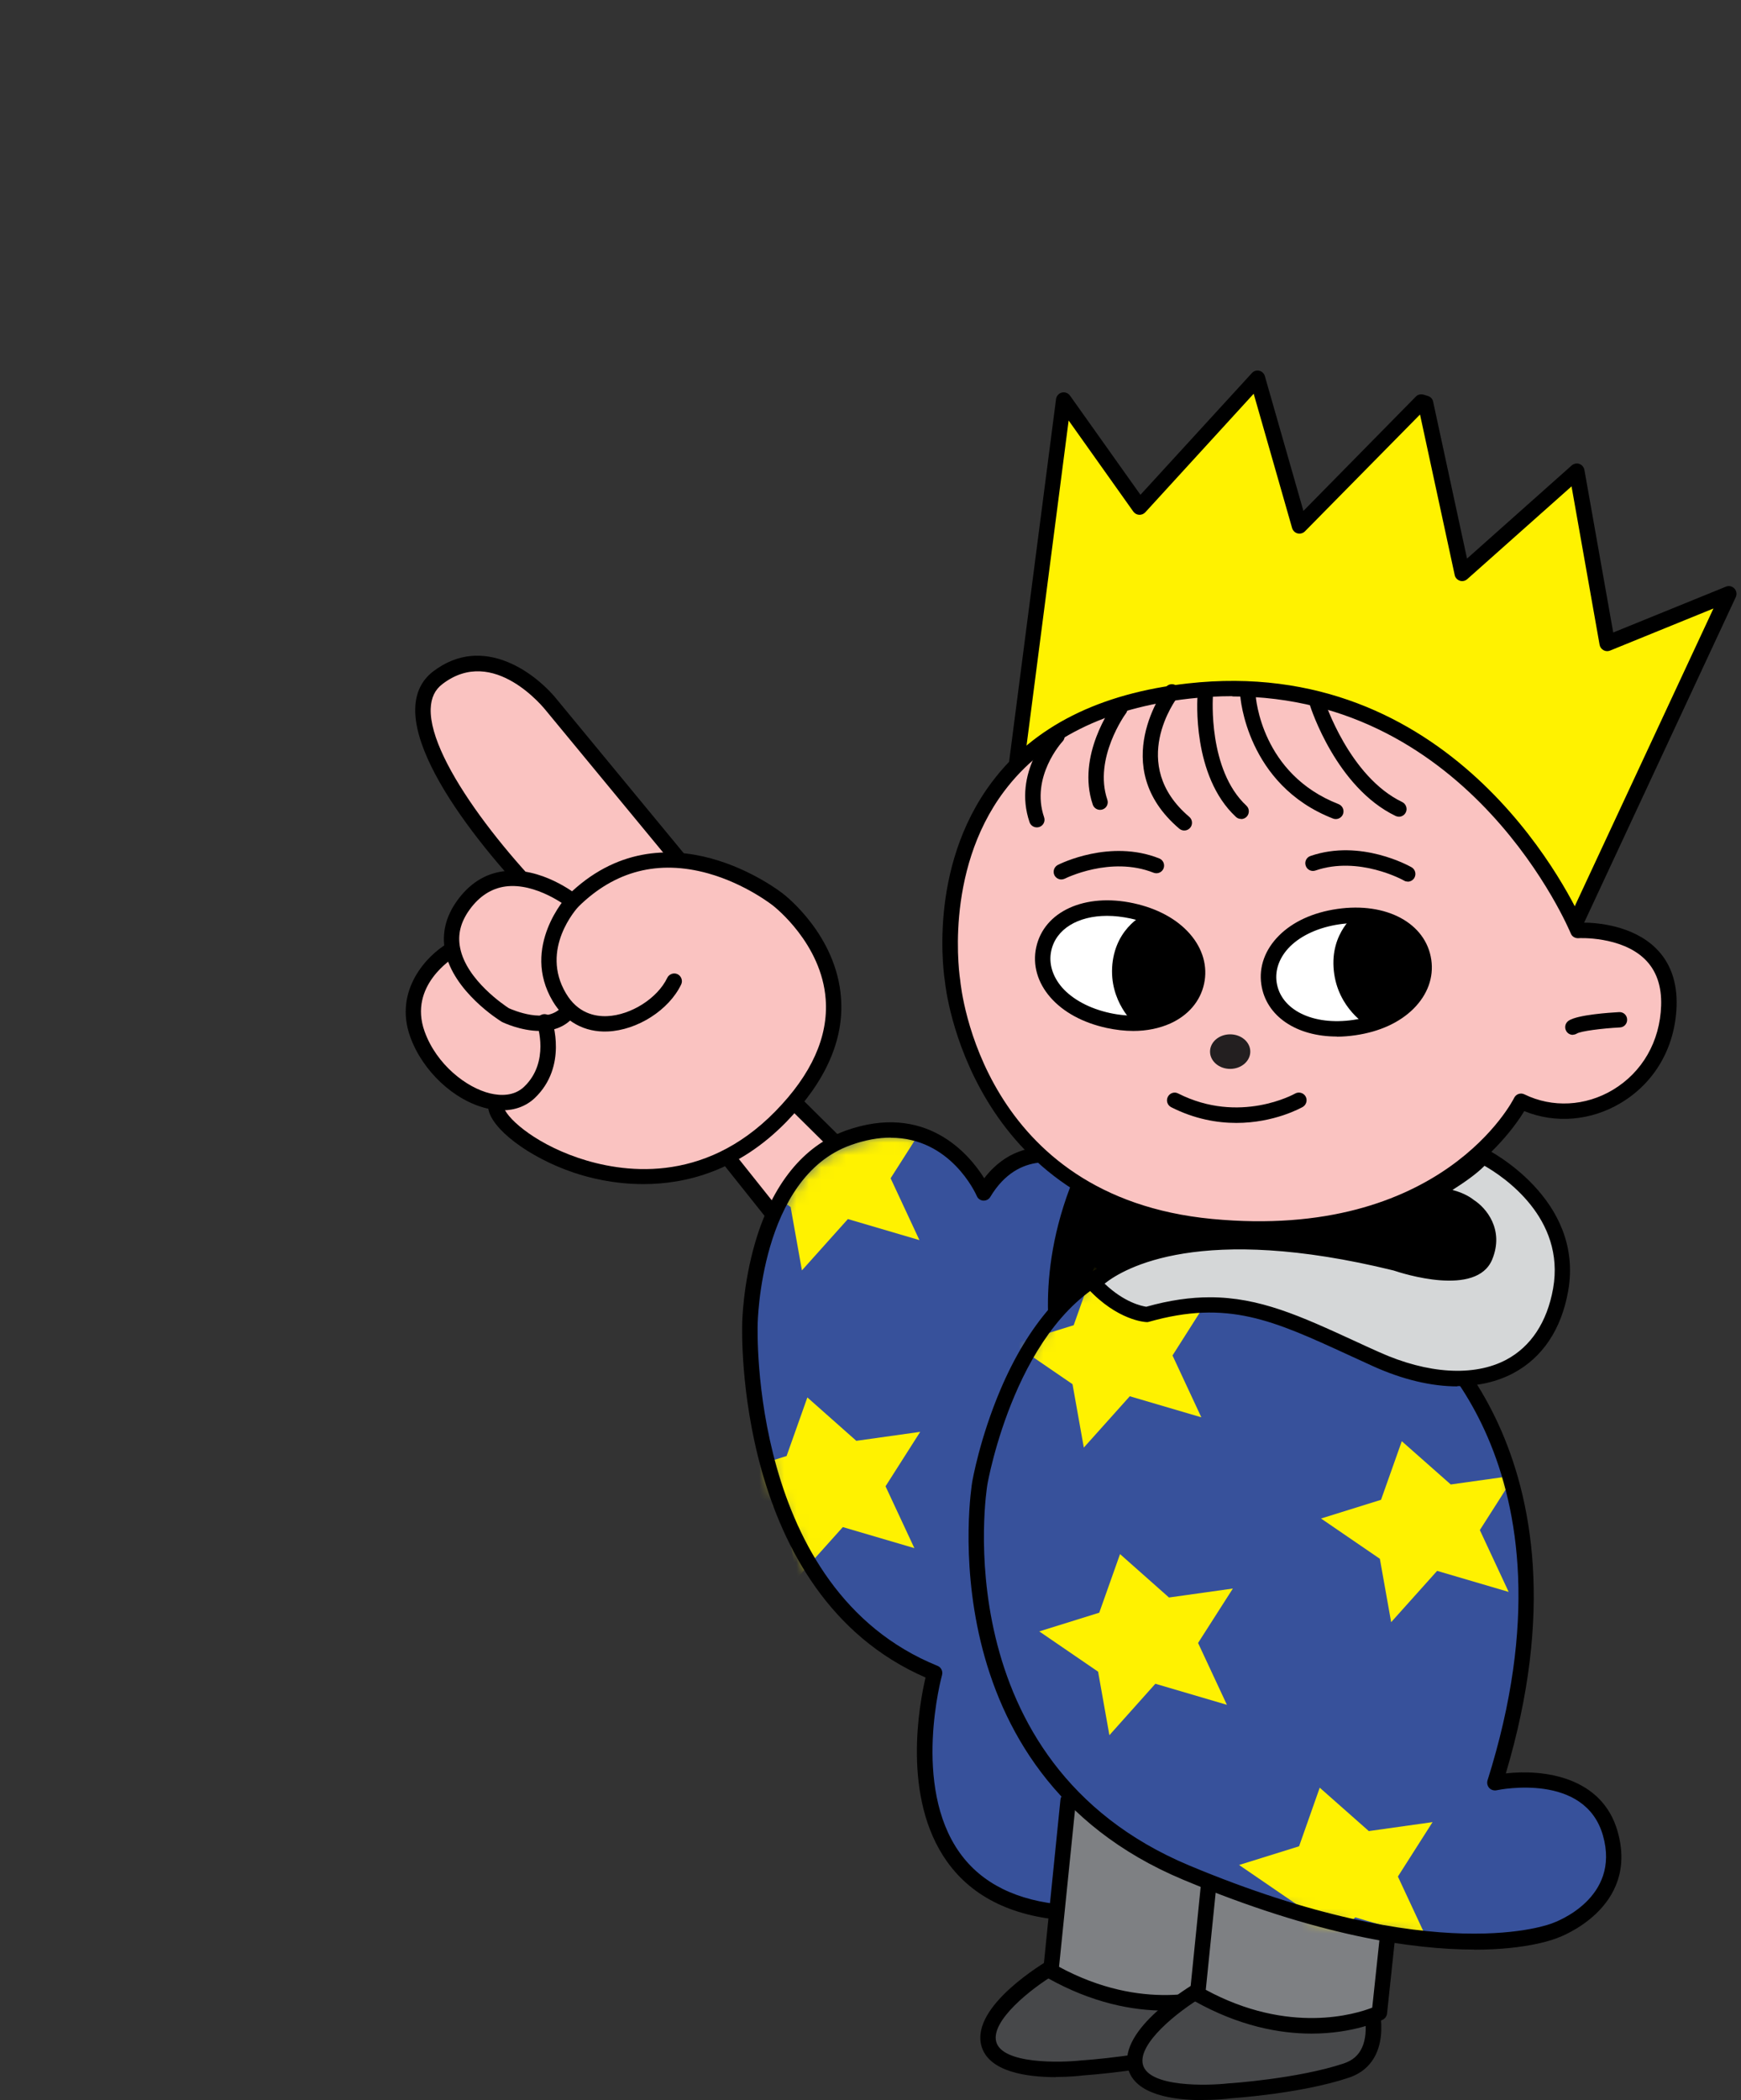 <svg width="141" height="170" viewBox="0 0 141 170" fill="none" xmlns="http://www.w3.org/2000/svg">
<rect x="0" y="0" width="141" height="170" fill="#333333" stroke="none"/>
<g clip-path="url(#clip0_3627_44270)">
<path d="M92.33 116.873C92.182 116.81 61.255 86.187 61.255 86.187C61.255 86.187 63.421 82.002 59.751 80.54C56.081 79.078 55.324 82.906 55.324 82.906C55.324 82.906 54.882 84.904 57.459 86.156L56.102 90.11L87.03 128.903L92.34 116.862L92.33 116.873Z" fill="#FAC3C1"/>
<path d="M87.031 129.545C86.842 129.545 86.663 129.461 86.547 129.313L55.62 90.52C55.483 90.352 55.451 90.131 55.514 89.931L56.703 86.482C54.263 85.02 54.705 82.896 54.726 82.79C54.736 82.727 55.125 80.824 56.661 79.983C57.597 79.467 58.711 79.467 59.984 79.983C61.13 80.435 61.898 81.171 62.276 82.17C62.834 83.663 62.318 85.304 62.013 86.061C72.529 96.461 91.984 115.716 92.741 116.4C92.952 116.568 93.036 116.873 92.92 117.136L87.609 129.177C87.525 129.376 87.336 129.513 87.115 129.545C87.084 129.545 87.063 129.545 87.031 129.545ZM56.797 90.004L86.873 127.725L91.595 117.01C90.217 115.695 84.602 110.174 60.825 86.639C60.636 86.45 60.583 86.156 60.709 85.914C60.709 85.893 61.645 84.052 61.099 82.601C60.846 81.939 60.331 81.455 59.521 81.139C58.606 80.782 57.849 80.761 57.25 81.076C56.23 81.634 55.935 83.032 55.935 83.043C55.925 83.116 55.662 84.61 57.733 85.609C58.017 85.745 58.154 86.071 58.049 86.376L56.797 90.004Z" fill="black"/>
<path d="M82.289 62.169L86.148 32.387L92.311 41.052L101.838 30.62L105.256 42.567L115.12 32.555L115.457 32.66L118.433 46.405L127.697 38.15L130.169 52.073L140.001 48.066L127.319 75.282L82.289 62.169Z" fill="#FFF200"/>
<path d="M127.318 75.913C127.265 75.913 127.202 75.913 127.139 75.892L82.11 62.779C81.815 62.694 81.626 62.4 81.668 62.095L85.527 32.303C85.559 32.051 85.748 31.84 85.99 31.777C86.242 31.714 86.495 31.809 86.653 32.019L92.363 40.053L101.386 30.2C101.533 30.032 101.764 29.958 101.985 30.011C102.206 30.063 102.374 30.232 102.437 30.442L105.56 41.357L114.667 32.103C114.825 31.935 115.067 31.883 115.288 31.946L115.635 32.051C115.856 32.114 116.024 32.293 116.066 32.513L118.811 45.217L127.287 37.677C127.455 37.53 127.697 37.477 127.907 37.551C128.117 37.624 128.275 37.813 128.317 38.034L130.652 51.2L139.78 47.488C140.011 47.394 140.284 47.446 140.463 47.636C140.642 47.825 140.684 48.098 140.579 48.33L127.896 75.545C127.791 75.766 127.57 75.903 127.329 75.903L127.318 75.913ZM82.972 61.727L126.982 74.546L138.77 49.255L130.399 52.662C130.22 52.736 130.031 52.725 129.863 52.631C129.695 52.536 129.579 52.378 129.547 52.189L127.276 39.37L118.832 46.878C118.663 47.026 118.432 47.078 118.222 47.005C118.011 46.931 117.854 46.763 117.812 46.542L115.004 33.554L105.687 43.008C105.529 43.166 105.308 43.229 105.087 43.177C104.877 43.124 104.709 42.956 104.645 42.745L101.533 31.872L92.752 41.473C92.626 41.61 92.436 41.683 92.258 41.673C92.068 41.662 91.9 41.568 91.784 41.41L86.547 34.038L82.961 61.717L82.972 61.727Z" fill="black"/>
<path d="M112.321 92.171L121.785 96.083L123.458 101.477L119.935 105.757L109.345 111.152L91.152 113.003L80.205 108.355L87.44 90.688L112.321 92.171Z" fill="black"/>
<path d="M86.115 110.027C86.115 110.027 84.127 103.118 88.218 94.337C88.218 94.337 82.96 91.298 79.805 96.567C79.805 96.567 76.65 89.311 68.816 92.118C60.981 94.926 60.866 107.219 60.866 107.219C60.866 107.219 59.93 128.988 75.82 135.434C75.82 135.434 70.562 154.047 86.925 154.867L88.323 139.419L86.104 110.038L86.115 110.027Z" fill="#37519B"/>
<mask id="mask0_3627_44270" style="mask-type:luminance" maskUnits="userSpaceOnUse" x="60" y="91" width="29" height="65">
<path d="M86.168 110.5C86.168 110.5 84.18 103.591 88.271 94.81C88.271 94.81 83.013 91.771 79.858 97.04C79.858 97.04 76.703 89.784 68.869 92.591C61.034 95.399 60.919 107.692 60.919 107.692C60.919 107.692 59.983 129.461 75.872 135.907C75.872 135.907 70.614 154.52 86.977 155.341L88.376 139.893L86.157 110.511L86.168 110.5Z" fill="white"/>
</mask>
<g mask="url(#mask0_3627_44270)">
<path d="M69.773 91.687L65.809 88.185L64.126 92.928L59.268 94.442L64.031 97.702L64.946 102.834L68.669 98.68L74.463 100.384L72.129 95.378L74.947 90.961L69.773 91.687Z" fill="#FFF200"/>
<path d="M69.351 116.631L65.387 113.119L63.704 117.861L58.846 119.376L63.62 122.636L64.535 127.767L68.258 123.614L74.052 125.317L71.717 120.312L74.525 115.905L69.351 116.631Z" fill="#FFF200"/>
</g>
<path d="M86.799 155.477C86.799 155.477 86.778 155.477 86.767 155.477C82.203 155.246 78.817 153.647 76.714 150.713C73.002 145.529 74.464 137.884 74.958 135.791C59.363 129.008 60.109 107.408 60.109 107.188C60.109 107.082 60.151 104.012 61.171 100.541C62.549 95.862 65.073 92.749 68.469 91.529C74.958 89.205 78.481 93.412 79.711 95.378C83.171 90.867 88.324 93.769 88.387 93.801C88.671 93.958 88.776 94.316 88.639 94.6C84.696 103.065 86.546 109.785 86.568 109.848C86.578 109.89 86.589 109.932 86.589 109.974L88.808 139.356C88.808 139.356 88.808 139.43 88.808 139.461L87.409 154.909C87.377 155.235 87.114 155.477 86.788 155.477H86.799ZM72.129 92.087C71.162 92.087 70.089 92.265 68.89 92.697C61.55 95.326 61.361 107.093 61.361 107.219C61.361 107.45 60.635 128.651 75.925 134.845C76.22 134.96 76.377 135.286 76.293 135.591C76.272 135.676 73.833 144.551 77.734 149.988C79.511 152.47 82.372 153.879 86.231 154.194L87.577 139.398L85.369 110.132C85.169 109.375 83.613 102.908 87.272 94.631C85.979 94.074 82.498 93.065 80.205 96.882C80.09 97.082 79.869 97.197 79.638 97.187C79.406 97.176 79.196 97.029 79.112 96.819C79.007 96.587 76.977 92.097 72.14 92.097L72.129 92.087Z" fill="black"/>
<path d="M123.196 89.132C123.196 89.132 117.444 101.12 98.105 99.279C78.766 97.439 77.157 79.446 77.157 79.446C77.157 79.446 73.592 58.467 96.265 55.932C118.937 53.398 127.802 75.303 127.802 75.303C127.802 75.303 135.395 74.84 135.164 81.413C134.932 87.985 128.37 91.676 123.196 89.142V89.132Z" fill="#FAC3C1"/>
<path d="M101.995 100.09C100.744 100.09 99.429 100.026 98.041 99.9C78.418 98.028 76.546 79.688 76.536 79.51C76.483 79.184 75.042 70.329 80.342 63.294C83.718 58.804 89.05 56.122 96.19 55.323C117.359 52.957 126.823 71.686 128.19 74.683C129.295 74.683 132.197 74.893 134.09 76.744C135.278 77.901 135.846 79.489 135.783 81.445C135.667 84.778 134.027 87.628 131.272 89.279C128.853 90.73 125.971 90.972 123.448 89.942C122.133 92.097 116.276 100.1 101.984 100.1L101.995 100.09ZM99.808 56.353C98.682 56.353 97.526 56.416 96.327 56.553C89.544 57.31 84.496 59.834 81.331 64.041C76.357 70.655 77.755 79.268 77.766 79.352C77.84 80.109 79.575 96.893 98.157 98.67C116.791 100.447 122.575 88.995 122.627 88.869C122.701 88.722 122.827 88.606 122.985 88.553C123.143 88.501 123.311 88.511 123.458 88.585C125.719 89.689 128.401 89.552 130.63 88.217C133.007 86.787 134.437 84.305 134.532 81.403C134.584 79.815 134.142 78.553 133.217 77.648C131.293 75.766 127.854 75.934 127.822 75.945C127.559 75.955 127.307 75.808 127.212 75.556C127.128 75.356 119.199 56.374 99.797 56.374L99.808 56.353Z" fill="black"/>
<path d="M127.381 83.769C127.171 83.769 126.971 83.663 126.855 83.474C126.676 83.18 126.76 82.801 127.055 82.612C127.802 82.138 130.367 81.97 131.125 81.928C131.472 81.907 131.766 82.17 131.777 82.517C131.798 82.864 131.535 83.159 131.188 83.169C129.768 83.243 128.022 83.463 127.707 83.663C127.602 83.726 127.486 83.758 127.381 83.758V83.769Z" fill="black"/>
<path d="M99.628 86.524C100.528 86.524 101.258 85.898 101.258 85.125C101.258 84.353 100.528 83.727 99.628 83.727C98.728 83.727 97.998 84.353 97.998 85.125C97.998 85.898 98.728 86.524 99.628 86.524Z" fill="#231F20"/>
<path d="M100.132 90.898C98.555 90.898 96.746 90.583 94.853 89.626C94.548 89.468 94.422 89.1 94.58 88.785C94.738 88.48 95.106 88.353 95.411 88.511C100.395 91.035 104.833 88.553 104.886 88.522C105.18 88.353 105.569 88.459 105.737 88.753C105.906 89.047 105.8 89.437 105.506 89.605C105.369 89.678 103.203 90.898 100.132 90.898Z" fill="black"/>
<path d="M95.907 67.227C95.76 67.227 95.623 67.174 95.507 67.079C89.587 62.042 94.361 55.691 94.414 55.627C94.624 55.354 95.013 55.301 95.287 55.512C95.56 55.722 95.612 56.111 95.402 56.385C95.234 56.605 91.301 61.864 96.317 66.123C96.58 66.343 96.612 66.743 96.391 67.006C96.264 67.153 96.096 67.227 95.917 67.227H95.907Z" fill="black"/>
<path d="M89.091 65.555C88.828 65.555 88.586 65.386 88.502 65.134C87.156 61.169 90.058 57.173 90.184 57.005C90.395 56.732 90.773 56.669 91.057 56.879C91.331 57.079 91.394 57.478 91.183 57.752C91.152 57.783 88.544 61.39 89.68 64.734C89.795 65.06 89.617 65.418 89.291 65.523C89.228 65.544 89.154 65.555 89.091 65.555Z" fill="black"/>
<path d="M83.97 66.974C83.707 66.974 83.465 66.806 83.381 66.554C82.014 62.547 85.021 59.298 85.148 59.161C85.379 58.908 85.779 58.898 86.031 59.14C86.283 59.371 86.294 59.771 86.052 60.023C85.999 60.076 83.444 62.884 84.559 66.154C84.674 66.48 84.496 66.838 84.17 66.943C84.106 66.964 84.033 66.974 83.97 66.974Z" fill="black"/>
<path d="M108.178 66.301C108.104 66.301 108.031 66.291 107.957 66.259C100.953 63.536 100.448 56.395 100.448 56.322C100.427 55.975 100.69 55.68 101.027 55.659C101.363 55.638 101.668 55.901 101.689 56.248C101.71 56.511 102.163 62.663 108.409 65.092C108.725 65.218 108.893 65.576 108.767 65.902C108.672 66.144 108.441 66.301 108.188 66.301H108.178Z" fill="black"/>
<path d="M113.299 66.112C113.204 66.112 113.12 66.091 113.025 66.049C108.241 63.746 106.169 57.352 106.085 57.079C105.98 56.753 106.158 56.395 106.484 56.301C106.81 56.196 107.157 56.374 107.263 56.7C107.284 56.763 109.271 62.863 113.562 64.924C113.867 65.071 114.003 65.45 113.856 65.755C113.751 65.975 113.53 66.112 113.299 66.112Z" fill="black"/>
<path d="M100.512 66.291C100.364 66.291 100.207 66.238 100.091 66.123C96.526 62.81 96.968 56.542 96.989 56.279C97.02 55.932 97.304 55.68 97.662 55.712C98.009 55.743 98.261 56.038 98.23 56.385C98.23 56.448 97.82 62.316 100.943 65.218C101.195 65.45 101.206 65.849 100.974 66.102C100.848 66.238 100.68 66.301 100.522 66.301L100.512 66.291Z" fill="black"/>
<path d="M98.66 158.853C98.66 158.853 100.994 164.469 97.145 165.762C93.286 167.045 87.681 167.403 87.681 167.403C87.681 167.403 80.783 168.223 80.088 165.415C79.394 162.607 85.462 159.095 85.462 159.095L98.67 158.864L98.66 158.853Z" fill="#47484A"/>
<path d="M85.494 168.139C83.233 168.139 80.015 167.739 79.468 165.552C78.679 162.376 84.474 158.927 85.136 158.538C85.231 158.485 85.326 158.454 85.441 158.454L98.649 158.222C98.923 158.222 99.133 158.369 99.238 158.601C99.301 158.737 100.647 162.029 99.575 164.374C99.144 165.32 98.386 165.983 97.335 166.33C93.444 167.624 87.944 167.981 87.713 168.002C87.471 168.034 86.598 168.128 85.494 168.128V168.139ZM85.62 159.705C83.433 160.998 80.257 163.575 80.677 165.257C81.14 167.108 85.946 166.972 87.597 166.782C87.692 166.782 93.202 166.414 96.935 165.173C97.661 164.931 98.145 164.511 98.429 163.88C99.038 162.544 98.576 160.525 98.218 159.495L85.62 159.715V159.705Z" fill="black"/>
<path d="M101.111 149.021L99.828 161.082C99.828 161.082 93.403 164.248 85.106 159.558L86.504 145.74L101.111 149.021Z" fill="#7E8083"/>
<path d="M94.34 162.754C91.753 162.754 88.462 162.155 84.802 160.094C84.582 159.967 84.466 159.736 84.487 159.484L85.885 145.666C85.906 145.487 86.001 145.329 86.138 145.224C86.285 145.119 86.464 145.087 86.643 145.119L101.249 148.4C101.554 148.473 101.765 148.757 101.733 149.073L100.45 161.135C100.429 161.345 100.292 161.534 100.103 161.629C99.945 161.703 97.758 162.754 94.33 162.754H94.34ZM85.77 159.21C92.521 162.859 97.937 161.166 99.251 160.651L100.44 149.515L87.063 146.507L85.77 159.21Z" fill="black"/>
<path d="M110.544 160.714C110.544 160.714 112.879 166.33 109.03 167.623C105.17 168.906 99.565 169.264 99.565 169.264C99.565 169.264 92.667 170.084 91.973 167.276C91.268 164.469 97.347 160.956 97.347 160.956L110.555 160.725L110.544 160.714Z" fill="#47484A"/>
<path d="M97.377 170C95.116 170 91.898 169.601 91.351 167.413C90.562 164.237 96.357 160.788 97.019 160.399C97.114 160.346 97.208 160.315 97.324 160.315L110.532 160.083C110.806 160.083 111.016 160.231 111.121 160.462C111.184 160.599 112.53 163.89 111.458 166.235C111.026 167.182 110.269 167.844 109.218 168.191C105.327 169.485 99.827 169.842 99.596 169.863C99.354 169.895 98.481 169.99 97.377 169.99V170ZM97.503 161.566C95.316 162.86 92.14 165.436 92.56 167.119C93.023 168.98 97.829 168.833 99.48 168.644C99.575 168.644 105.085 168.275 108.818 167.035C109.544 166.793 110.027 166.372 110.311 165.741C110.921 164.406 110.459 162.387 110.101 161.356L97.503 161.577V161.566Z" fill="black"/>
<path d="M112.994 150.882L111.711 162.944C111.711 162.944 105.285 166.109 96.988 161.419L98.387 147.601L112.994 150.882Z" fill="#7E8083"/>
<path d="M106.223 164.616C103.636 164.616 100.345 164.016 96.685 161.955C96.464 161.829 96.349 161.598 96.37 161.345L97.768 147.527C97.789 147.348 97.884 147.191 98.021 147.086C98.168 146.98 98.347 146.949 98.525 146.98L113.132 150.261C113.437 150.335 113.647 150.619 113.616 150.934L112.333 162.996C112.312 163.207 112.175 163.396 111.986 163.491C111.828 163.564 109.641 164.616 106.213 164.616H106.223ZM97.653 161.072C104.404 164.721 109.82 163.028 111.134 162.513L112.322 151.376L98.946 148.369L97.653 161.072Z" fill="black"/>
<path d="M114.404 106.977C114.404 106.977 129.473 117.63 121.061 144.32C121.061 144.32 128.769 142.679 130.409 148.421C132.05 154.152 125.972 156.266 125.972 156.266C125.972 156.266 116.739 160.241 96.053 151.587C75.368 142.921 79.344 120.102 79.344 120.102C79.344 120.102 81.678 106.283 90.333 102.655C90.333 102.655 100.733 98.439 114.404 106.988V106.977Z" fill="#37519B"/>
<mask id="mask1_3627_44270" style="mask-type:luminance" maskUnits="userSpaceOnUse" x="79" y="101" width="52" height="57">
<path d="M114.455 107.04C114.455 107.04 129.524 117.693 121.111 144.383C121.111 144.383 128.82 142.742 130.46 148.484C132.101 154.215 126.022 156.329 126.022 156.329C126.022 156.329 116.789 160.304 96.104 151.65C75.419 142.984 79.394 120.164 79.394 120.164C79.394 120.164 81.729 106.346 90.384 102.718C90.384 102.718 100.784 98.501 114.455 107.051V107.04Z" fill="white"/>
</mask>
<g mask="url(#mask1_3627_44270)">
<path d="M92.603 106.042L88.639 102.529L86.956 107.272L82.098 108.786L86.861 112.046L87.776 117.178L91.499 113.024L97.293 114.728L94.959 109.722L97.766 105.306L92.603 106.042Z" fill="#FFF200"/>
<path d="M117.494 120.164L113.529 116.663L111.847 121.405L106.988 122.92L111.752 126.18L112.667 131.311L116.39 127.158L122.184 128.861L119.849 123.856L122.668 119.439L117.494 120.164Z" fill="#FFF200"/>
<path d="M94.674 129.314L90.709 125.801L89.026 130.544L84.168 132.058L88.932 135.318L89.847 140.461L93.569 136.296L99.364 138L97.029 132.994L99.847 128.588L94.674 129.314Z" fill="#FFF200"/>
<path d="M110.857 148.221L106.882 144.709L105.21 149.452L100.352 150.966L105.115 154.226L106.03 159.368L109.753 155.204L115.547 156.908L113.213 151.902L116.02 147.496L110.857 148.221Z" fill="#FFF200"/>
</g>
<path d="M119.377 157.812C114.435 157.812 106.695 156.708 95.811 152.154C74.916 143.405 78.691 120.217 78.733 119.986C78.754 119.849 79.353 116.421 81.025 112.488C83.265 107.219 86.399 103.623 90.09 102.077C90.532 101.898 100.953 97.839 114.729 106.452C114.729 106.452 114.75 106.462 114.761 106.473C114.919 106.578 129.746 117.43 121.954 143.552C125.003 143.205 129.746 143.805 131.008 148.253C132.785 154.489 126.244 156.834 126.171 156.855C126.002 156.929 123.826 157.823 119.377 157.823V157.812ZM97.136 102.235C93.077 102.235 90.606 103.192 90.563 103.213C82.329 106.662 79.984 120.049 79.963 120.186C79.921 120.417 76.325 142.627 96.295 150.998C116.422 159.421 125.634 155.719 125.729 155.677C125.992 155.583 131.271 153.669 129.82 148.579C128.369 143.479 121.491 144.856 121.197 144.919C120.986 144.961 120.755 144.888 120.608 144.73C120.461 144.562 120.408 144.331 120.471 144.12C128.558 118.482 114.54 107.84 114.056 107.482C107.305 103.265 101.363 102.235 97.136 102.235Z" fill="black"/>
<path d="M120.082 93.58C120.082 93.58 127.653 97.281 126.391 104.411C125.129 111.541 118.641 113.255 111.438 110.006C104.234 106.756 100.175 104.317 92.877 106.399C92.877 106.399 90.805 106.304 88.555 103.875C88.555 103.875 93.96 97.555 113.068 102.245C113.068 102.245 119.198 104.317 120.271 101.698C121.354 99.08 119.009 97.639 119.009 97.639C119.009 97.639 117.926 96.65 115.676 96.735C115.676 96.735 119.146 94.852 120.092 93.58H120.082Z" fill="#D5D7D8"/>
<path d="M118.031 112.225C115.928 112.225 113.604 111.678 111.185 110.584C110.491 110.269 109.829 109.964 109.187 109.669C103.099 106.872 99.429 105.19 93.045 106.998C92.982 107.019 92.919 107.03 92.846 107.019C92.751 107.019 90.49 106.893 88.092 104.296C87.882 104.064 87.871 103.707 88.071 103.465C88.303 103.192 93.95 96.913 113.205 101.635C114.698 102.14 118.988 103.149 119.693 101.456C120.534 99.406 118.873 98.281 118.673 98.165C118.641 98.144 118.61 98.123 118.578 98.091C118.547 98.06 117.621 97.271 115.686 97.355C115.392 97.355 115.14 97.176 115.066 96.892C114.992 96.609 115.118 96.314 115.371 96.177C116.307 95.673 118.873 94.148 119.588 93.191C119.767 92.949 120.093 92.875 120.355 93.001C120.44 93.043 128.327 96.998 127.002 104.506C126.455 107.608 124.919 109.901 122.564 111.152C121.239 111.857 119.703 112.204 118.021 112.204L118.031 112.225ZM97.988 105.011C102.016 105.011 105.328 106.536 109.703 108.544C110.344 108.839 110.996 109.144 111.69 109.449C115.634 111.226 119.388 111.447 121.985 110.069C123.984 109.007 125.298 107.019 125.782 104.306C126.791 98.585 121.754 95.241 120.229 94.369C119.567 95.042 118.526 95.757 117.632 96.325C118.631 96.577 119.209 97.008 119.377 97.145C120.345 97.765 121.849 99.521 120.85 101.951C119.588 105.021 113.552 103.076 112.868 102.844C97.231 99.006 91.026 102.655 89.459 103.907C91.068 105.442 92.488 105.726 92.835 105.778C94.738 105.242 96.421 105.011 97.998 105.011H97.988Z" fill="black"/>
<path d="M96.925 79.325C97.457 76.879 95.119 74.293 91.702 73.55C88.286 72.807 85.085 74.188 84.553 76.634C84.021 79.08 86.359 81.665 89.776 82.408C93.192 83.151 96.393 81.771 96.925 79.325Z" fill="white"/>
<path d="M93.383 74.304C93.383 74.304 90.743 75.103 90.796 78.742C90.848 82.37 93.015 82.853 93.015 82.853C93.015 82.853 97.021 82.222 96.979 78.794C96.937 75.366 93.383 74.314 93.383 74.314V74.304Z" fill="black"/>
<path d="M91.785 83.453C91.091 83.453 90.375 83.369 89.629 83.211C87.704 82.79 86.127 81.939 85.075 80.74C84.024 79.541 83.614 78.1 83.919 76.691C84.549 73.768 87.873 72.264 91.806 73.116C93.73 73.536 95.307 74.388 96.359 75.587C97.411 76.786 97.821 78.227 97.516 79.636C97.211 81.045 96.243 82.181 94.792 82.843C93.898 83.243 92.878 83.453 91.785 83.453ZM89.66 74.136C87.305 74.136 85.517 75.198 85.138 76.965C84.918 77.974 85.233 79.026 86.011 79.93C86.874 80.908 88.251 81.644 89.892 82.002C91.532 82.359 93.089 82.254 94.277 81.718C95.36 81.224 96.075 80.403 96.296 79.383C96.517 78.363 96.201 77.322 95.423 76.418C94.561 75.44 93.183 74.704 91.543 74.346C90.891 74.209 90.26 74.136 89.66 74.136Z" fill="black"/>
<path d="M92.371 83.117C92.224 83.117 92.087 83.064 91.971 82.969C91.887 82.896 89.794 81.076 90.089 78.048C90.394 74.967 92.823 73.925 92.928 73.883C93.244 73.747 93.612 73.904 93.738 74.22C93.864 74.535 93.717 74.903 93.401 75.03C93.328 75.061 91.551 75.85 91.319 78.163C91.088 80.551 92.749 82.002 92.77 82.012C93.033 82.233 93.065 82.633 92.844 82.896C92.718 83.043 92.55 83.117 92.371 83.117Z" fill="black"/>
<path d="M109.701 82.979C113.161 82.474 115.672 80.056 115.31 77.579C114.949 75.103 111.851 73.504 108.391 74.01C104.932 74.515 102.42 76.933 102.782 79.409C103.144 81.886 106.242 83.485 109.701 82.979Z" fill="white"/>
<path d="M110.502 74.125C110.502 74.125 107.852 75.787 108.893 79.341C109.934 82.896 112.005 82.601 112.005 82.601C112.005 82.601 116.612 80.729 115.097 77.164C113.583 73.599 110.491 74.125 110.491 74.125H110.502Z" fill="black"/>
<path d="M108.272 83.905C105.001 83.905 102.53 82.265 102.152 79.688C101.941 78.258 102.457 76.859 103.582 75.734C104.707 74.609 106.337 73.862 108.293 73.578C112.278 73 115.486 74.725 115.917 77.69C116.127 79.12 115.612 80.519 114.487 81.644C113.362 82.769 111.732 83.516 109.776 83.8C109.26 83.874 108.756 83.916 108.272 83.916V83.905ZM103.392 79.51C103.718 81.749 106.337 83.043 109.607 82.559C111.269 82.317 112.689 81.676 113.614 80.761C114.455 79.92 114.844 78.889 114.697 77.869C114.371 75.629 111.763 74.346 108.482 74.819C106.821 75.061 105.401 75.703 104.476 76.618C103.634 77.459 103.245 78.489 103.392 79.51Z" fill="black"/>
<path d="M111.155 83.18C111.05 83.18 110.945 83.159 110.85 83.095C110.745 83.043 108.337 81.644 108.022 78.573C107.696 75.45 109.872 73.925 109.956 73.862C110.24 73.662 110.629 73.736 110.819 74.02C111.008 74.304 110.945 74.693 110.661 74.882C110.598 74.935 109.01 76.081 109.252 78.447C109.504 80.887 111.429 82.002 111.45 82.012C111.744 82.18 111.86 82.559 111.692 82.864C111.576 83.064 111.366 83.18 111.145 83.18H111.155Z" fill="black"/>
<path d="M85.958 71.191C85.726 71.191 85.516 71.065 85.4 70.855C85.243 70.55 85.369 70.171 85.674 70.013C85.842 69.929 89.891 67.9 93.887 69.488C94.202 69.614 94.36 69.971 94.234 70.297C94.108 70.613 93.75 70.771 93.424 70.644C89.943 69.267 86.273 71.107 86.231 71.128C86.136 71.17 86.042 71.191 85.947 71.191H85.958Z" fill="black"/>
<path d="M114.003 71.36C113.898 71.36 113.793 71.339 113.698 71.275C113.667 71.254 110.06 69.256 106.537 70.466C106.211 70.581 105.853 70.403 105.748 70.077C105.633 69.751 105.811 69.393 106.137 69.288C110.207 67.889 114.15 70.108 114.319 70.203C114.613 70.371 114.718 70.75 114.55 71.055C114.434 71.254 114.224 71.37 114.003 71.37V71.36Z" fill="black"/>
<path d="M56.775 71.749L44.745 57.173C44.745 57.173 40.149 51.253 35.449 54.87C30.748 58.488 41.138 70.655 46.606 75.471C46.606 75.471 55.692 75.692 56.785 71.749H56.775Z" fill="#FAC3C1"/>
<path d="M46.901 76.102C46.733 76.102 46.627 76.102 46.586 76.102C46.438 76.102 46.301 76.039 46.186 75.945C42.011 72.253 33.451 62.862 33.63 57.31C33.672 56.059 34.156 55.07 35.06 54.366C39.172 51.211 43.504 54.565 45.229 56.774L57.249 71.338C57.375 71.496 57.428 71.707 57.364 71.906C56.26 75.871 48.573 76.092 46.89 76.092L46.901 76.102ZM46.848 74.861C49.288 74.882 54.988 74.388 56.081 71.885L44.272 57.584C44.093 57.352 39.981 52.189 35.828 55.375C35.218 55.838 34.913 56.49 34.881 57.373C34.734 61.727 41.685 70.266 46.848 74.872V74.861Z" fill="black"/>
<path d="M62.863 72.916C62.863 72.916 53.777 65.576 46.237 73.021C46.237 73.021 40.769 68.636 37.372 73.347C36.426 74.662 36.268 75.934 36.541 77.08L36.384 76.965C36.384 76.965 32.114 79.489 33.65 83.758C34.796 86.965 37.982 89.31 40.517 89.31L39.991 89.678C40.317 92.423 53.336 100.415 63.073 90.446C72.811 80.477 62.853 72.905 62.853 72.905L62.863 72.916Z" fill="#FAC3C1"/>
<path d="M52.107 95.851C49.677 95.851 47.648 95.326 46.417 94.905C42.821 93.685 39.729 91.34 39.54 89.689C39.498 89.342 39.74 89.037 40.087 88.995C40.434 88.953 40.739 89.195 40.781 89.542C40.875 90.32 43.031 92.434 46.828 93.727C50.277 94.894 56.923 95.967 62.801 89.952C65.725 86.965 67.092 83.916 66.871 80.898C66.545 76.365 62.686 73.379 62.654 73.347C62.623 73.316 60.404 71.549 57.344 70.697C53.326 69.582 49.793 70.487 46.838 73.4C46.722 73.526 43.704 76.828 45.839 80.414C46.785 82.012 48.174 82.296 49.173 82.254C51.108 82.17 53.253 80.803 54.041 79.152C54.189 78.847 54.567 78.71 54.872 78.858C55.177 79.005 55.314 79.383 55.167 79.688C54.178 81.76 51.623 83.39 49.225 83.495C47.343 83.579 45.755 82.706 44.766 81.045C42.148 76.639 45.902 72.558 45.944 72.516C53.81 64.745 63.327 72.275 63.422 72.348C63.58 72.474 67.744 75.682 68.112 80.782C68.364 84.168 66.871 87.544 63.685 90.814C59.815 94.779 55.566 95.851 52.107 95.851Z" fill="black"/>
<path d="M43.725 83.453C42.179 83.453 40.739 82.769 40.644 82.717C40.434 82.591 36.711 80.266 36.048 76.996C35.765 75.576 36.09 74.209 37.016 72.916C38.015 71.528 39.266 70.728 40.76 70.529C43.788 70.108 46.649 72.369 46.775 72.474C47.048 72.684 47.09 73.084 46.87 73.347C46.659 73.62 46.26 73.662 45.997 73.442C45.976 73.421 43.42 71.422 40.928 71.759C39.792 71.917 38.814 72.548 38.026 73.641C37.3 74.651 37.047 75.66 37.268 76.744C37.794 79.352 40.886 81.402 41.212 81.613C41.517 81.749 44.24 82.938 45.481 81.528C45.713 81.266 46.102 81.245 46.365 81.476C46.628 81.707 46.649 82.096 46.417 82.359C45.681 83.201 44.682 83.463 43.725 83.463V83.453Z" fill="black"/>
<path d="M40.665 89.868C40.265 89.868 39.855 89.815 39.424 89.721C36.774 89.09 34.218 86.703 33.219 83.916C31.873 80.151 34.597 77.333 36.227 76.376C36.521 76.197 36.9 76.302 37.079 76.597C37.258 76.891 37.152 77.27 36.858 77.448C36.7 77.543 33.051 79.772 34.387 83.495C35.354 86.187 37.794 88.059 39.708 88.511C40.507 88.701 41.632 88.753 42.453 87.964C44.545 85.966 43.515 82.959 43.504 82.927C43.388 82.601 43.557 82.244 43.883 82.128C44.209 82.012 44.566 82.181 44.682 82.507C44.734 82.664 45.986 86.313 43.325 88.869C42.631 89.531 41.716 89.878 40.675 89.878L40.665 89.868Z" fill="black"/>
</g>
<defs>
<clipPath id="clip0_3627_44270">
<rect width="140" height="170" fill="white" transform="translate(0.75)"/>
</clipPath>
</defs>
</svg>
